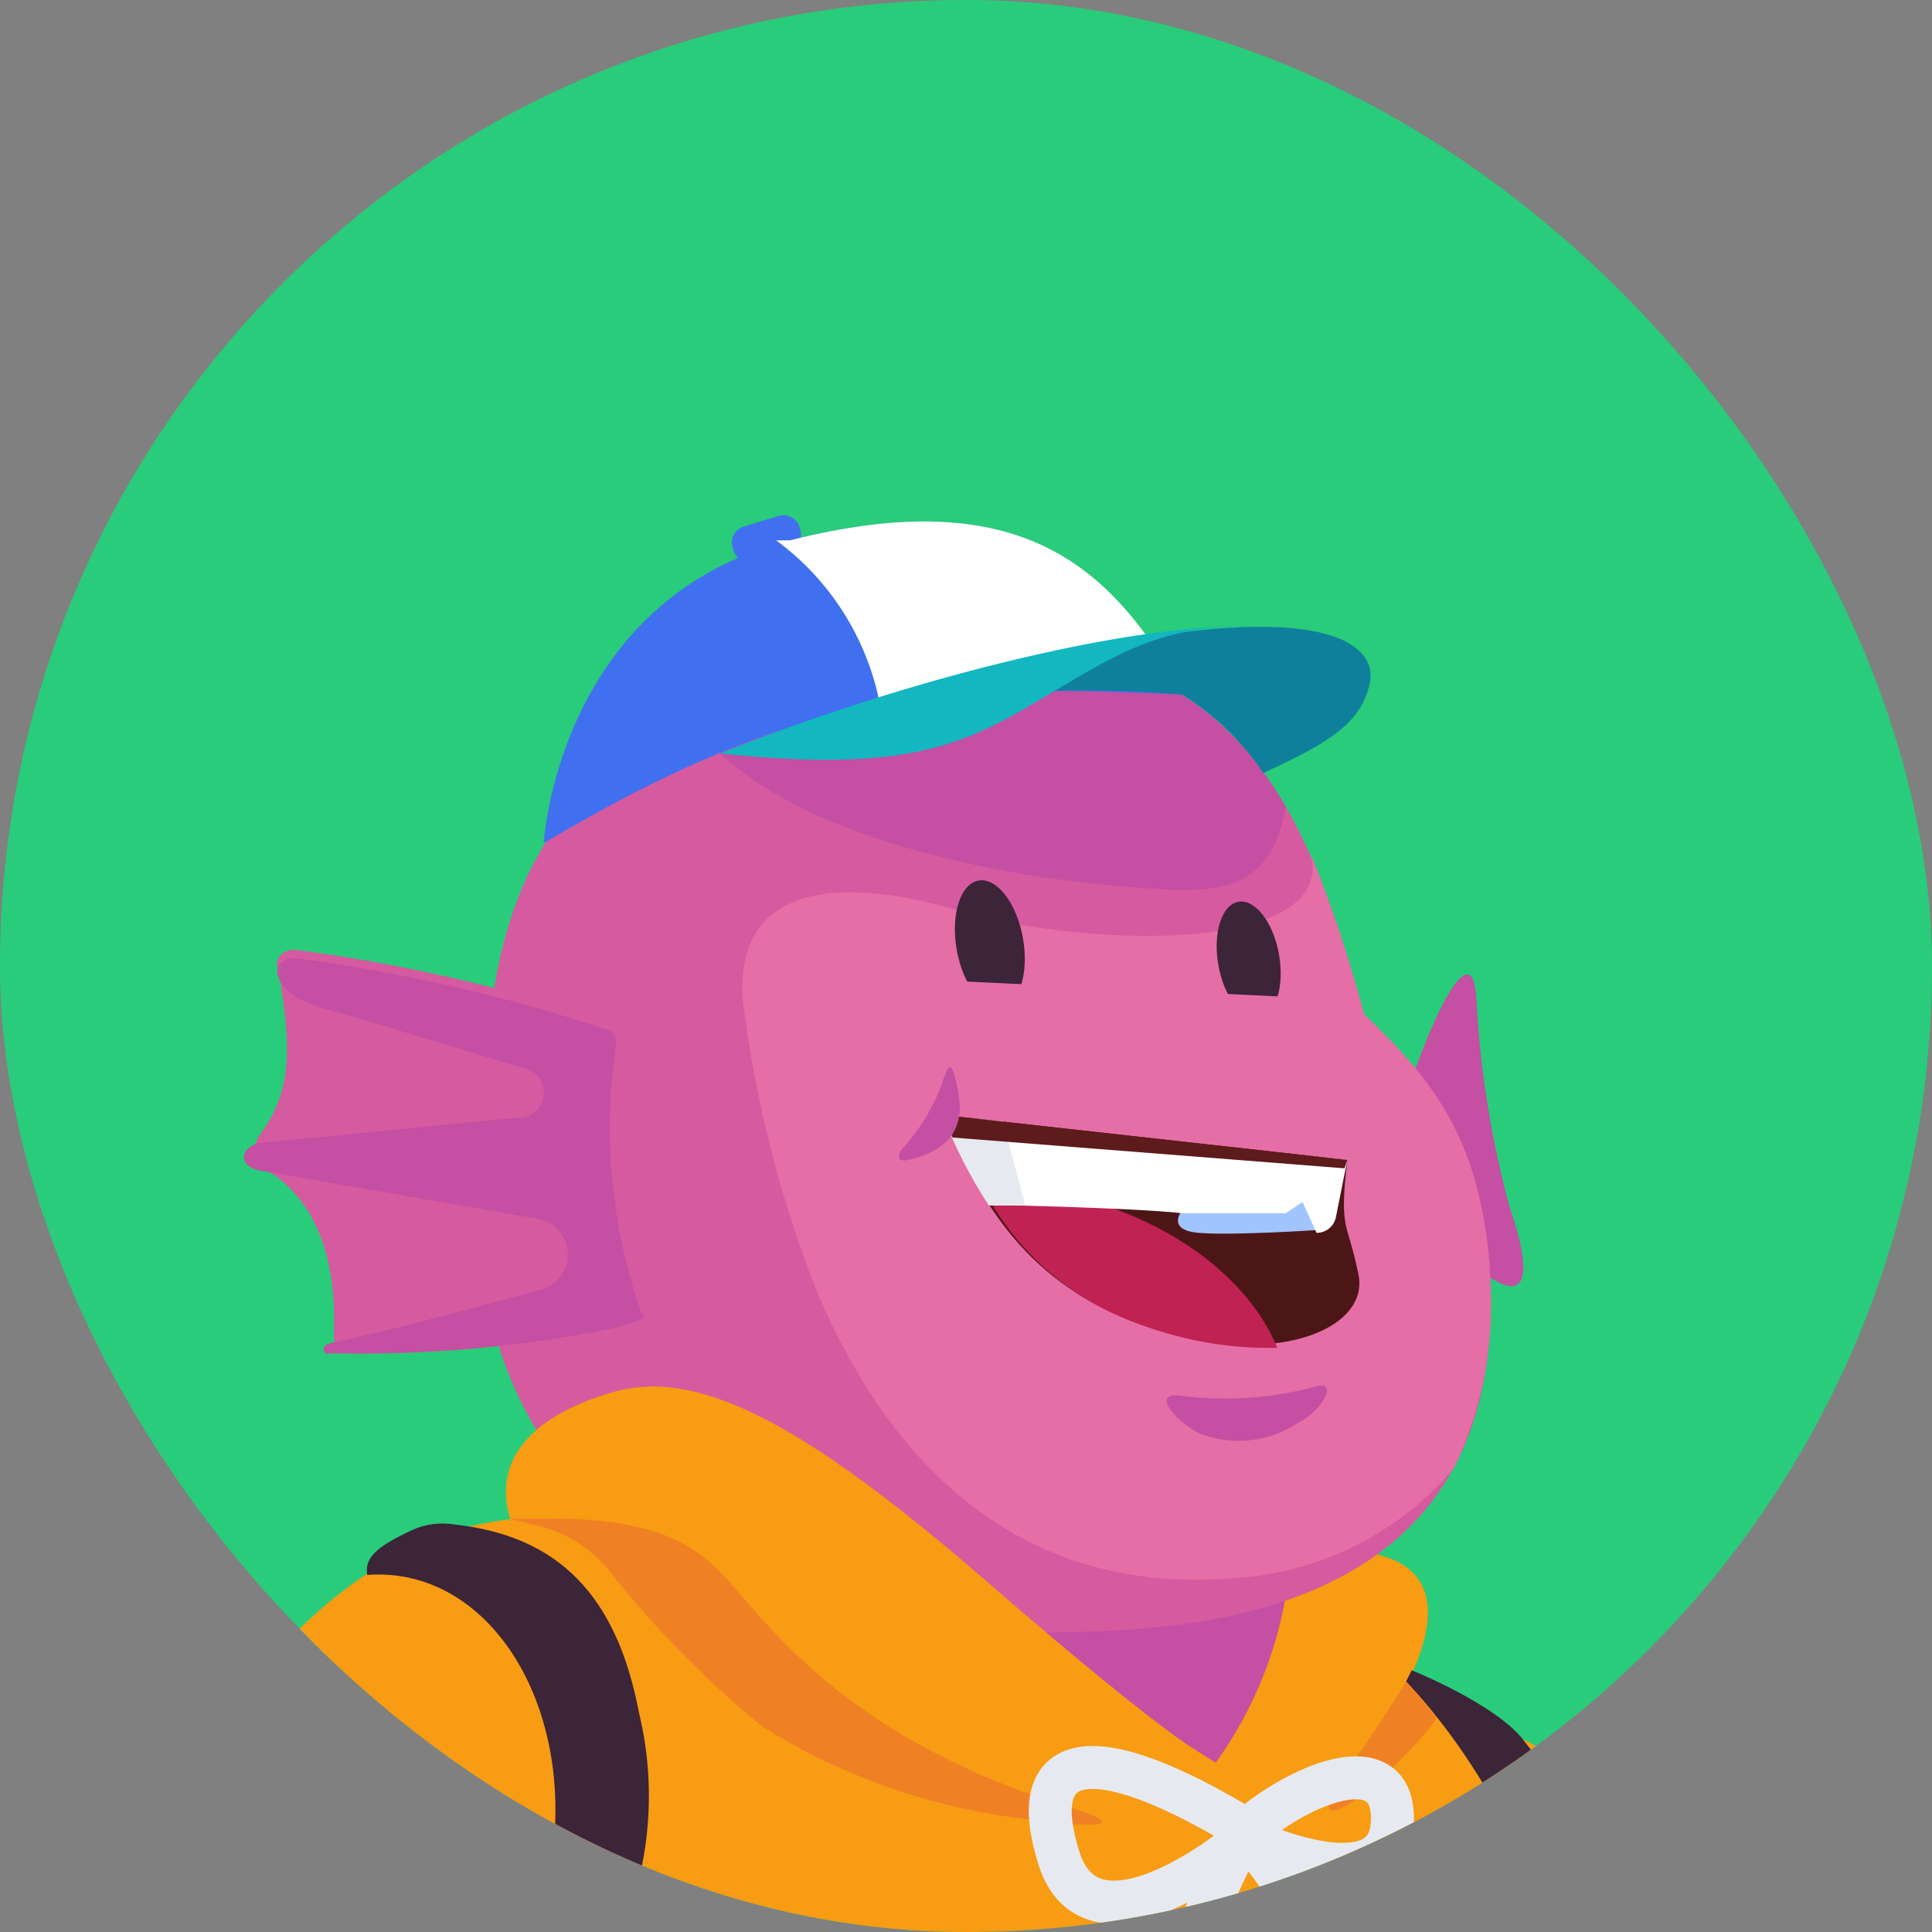 <svg width="45" height="45" viewBox="0 0 45 45" fill="none" xmlns="http://www.w3.org/2000/svg">
<rect x="0" y="0" width="45" height="45" fill="#808080" stroke="none"/>
<g clip-path="url(#clip0_85_2392)">
<rect width="45" height="45" rx="22.5" fill="#29CC7A"/>
<path d="M33.99 39.818C37.838 41.451 39.86 43.344 41.752 47.067C43.643 50.79 46.121 55.884 41.165 57.909C36.208 59.933 35.295 52.814 33.665 50.136C31.382 46.349 30.795 43.214 33.99 39.818Z" fill="#F79C13"/>
<path d="M42.665 57.059C45.796 54.316 45.926 51.574 46.317 50.594C46.709 49.614 48.6 45.566 48.926 44.194C49.252 42.822 49.969 41.973 47.752 39.818C45.534 37.663 44.295 38.12 43.056 40.34L40.383 45.5C40.383 45.5 36.86 49.157 36.404 52.88C35.947 56.602 39.208 60.064 42.665 57.059Z" fill="#F79C13"/>
<path d="M32.687 25.711C33.339 23.687 34.252 21.793 34.382 23.164C34.463 24.842 34.725 26.506 35.165 28.128C35.817 30.022 35.491 30.609 33.925 29.108C32.36 27.605 32.295 27.148 32.687 25.711Z" fill="#C44FA3"/>
<path d="M9.403 69.141C7.512 68.619 6.794 67.379 7.447 65.354C7.779 64.367 8.063 63.364 8.294 62.349C6.99 61.239 6.598 59.737 7.772 56.276C8.946 52.814 7.251 50.725 7.055 45.565C6.859 40.405 5.946 34.92 14.294 35.311C22.642 35.703 31.122 37.793 34.709 40.275C38.295 42.757 37.513 50.529 37.513 52.226C37.513 53.925 38.947 59.867 38.817 64.178C38.687 68.488 23.295 72.668 9.403 69.141Z" fill="#F79C13"/>
<path d="M18.134 12.017L17.323 12.264C17.116 12.327 16.999 12.546 17.062 12.753L17.081 12.815C17.144 13.022 17.363 13.139 17.569 13.076L18.38 12.829C18.587 12.767 18.704 12.548 18.64 12.341L18.622 12.278C18.559 12.071 18.341 11.954 18.134 12.017Z" fill="#4070EF"/>
<path d="M27.338 43.28L30.404 42.561C32.687 39.949 35.23 36.031 30.926 36.096L22.773 37.989L27.338 43.28Z" fill="#F79C13"/>
<path d="M28.316 41.059C29.232 39.786 29.815 38.305 30.013 36.749L22.055 37.075L28.316 41.059Z" fill="#C44FA3"/>
<path d="M25.708 37.989C34.121 37.663 34.838 32.83 34.708 29.695C34.577 26.561 33.078 25.058 31.773 23.622C30.534 19.442 29.034 13.303 19.511 15.523C11.686 17.417 11.359 21.663 11.163 27.409C10.967 31.981 12.794 38.577 25.708 37.989Z" fill="#D65A9F"/>
<path d="M29.947 18.788C28.382 16.111 25.577 14.086 19.511 15.523C18.579 15.739 17.664 16.022 16.772 16.372C16.621 16.53 16.537 16.741 16.537 16.96C16.537 17.179 16.621 17.39 16.772 17.548C18.99 19.638 23.555 20.421 25.838 20.617C28.12 20.813 29.556 21.009 29.947 18.788Z" fill="#C44FA3"/>
<path d="M31.773 23.621C31.439 22.356 31.025 21.113 30.534 19.899C31.121 22.185 25.447 22.12 22.317 21.205C19.186 20.291 17.164 20.813 17.294 23.229C17.579 25.604 18.171 27.931 19.055 30.152C19.968 32.242 22.511 37.336 28.838 36.749C29.803 36.681 30.744 36.421 31.606 35.984C32.469 35.546 33.236 34.94 33.86 34.202C34.535 32.8 34.827 31.245 34.708 29.695C34.513 26.561 33.404 25.189 31.773 23.621Z" fill="#E66EA6"/>
<path d="M23.319 23.468C23.744 23.391 23.971 22.668 23.826 21.851C23.68 21.035 23.218 20.434 22.792 20.51C22.367 20.586 22.139 21.31 22.284 22.126C22.431 22.943 22.893 23.544 23.319 23.468Z" fill="#3C2439"/>
<path d="M29.324 23.706C29.715 23.636 29.923 22.975 29.79 22.229C29.658 21.483 29.234 20.935 28.844 21.005C28.454 21.074 28.245 21.735 28.378 22.481C28.51 23.227 28.934 23.775 29.324 23.706Z" fill="#3C2439"/>
<path d="M21.99 25.972L31.382 27.017C31.186 28.716 31.382 28.389 31.643 29.695C31.903 31.001 29.556 31.916 26.621 30.87C23.686 29.826 22.707 27.67 21.99 25.972Z" fill="#4D1616"/>
<path d="M27.534 28.193H29.947L30.338 27.932L30.665 28.651C30.665 28.651 28.708 28.781 27.926 28.716C27.142 28.651 27.534 28.193 27.534 28.193Z" fill="#A1C4FF"/>
<path d="M26.621 30.87C27.622 31.241 28.684 31.418 29.752 31.393C29.1 29.826 27.403 28.519 25.252 27.932H23.034C23.83 29.318 25.107 30.364 26.621 30.87Z" fill="#C12254"/>
<path d="M31.382 27.018L31.121 28.323C31.105 28.433 31.05 28.533 30.966 28.606C30.882 28.677 30.775 28.717 30.665 28.715L30.338 27.997L29.947 28.258H27.534C26.36 28.128 23.034 28.062 23.034 28.062C22.61 27.43 22.26 26.75 21.99 26.038L31.382 27.018Z" fill="white"/>
<path d="M23.034 28.079H23.882L23.359 26.121L21.99 25.99C22.255 26.725 22.605 27.426 23.034 28.079Z" fill="#E6EAF0"/>
<path d="M14.294 30.936C12.276 31.343 10.222 31.54 8.164 31.524C7.968 31.459 7.772 31.328 7.772 31.132C7.837 29.891 7.641 28.062 6.142 27.213C6.042 27.126 5.975 27.008 5.951 26.877C5.927 26.746 5.949 26.612 6.011 26.495C6.728 25.515 6.859 24.666 6.467 22.511C6.402 22.315 6.598 22.119 6.859 22.119C9.365 22.444 11.833 23.012 14.229 23.818C14.269 23.848 14.302 23.888 14.325 23.933C14.347 23.978 14.359 24.028 14.359 24.079C14.03 26.207 14.232 28.383 14.946 30.413C15.076 30.674 15.011 30.741 14.294 30.936Z" fill="#D65A9F"/>
<path d="M12.664 19.638C18.599 16.111 21.795 15.915 27.534 16.176C25.904 13.237 23.817 11.213 18.404 12.584C12.99 13.955 12.664 19.638 12.664 19.638Z" fill="#4070EF"/>
<path d="M18.403 12.585H18.077C19.325 13.501 20.186 14.852 20.489 16.373H20.555C22.863 16.012 25.205 15.923 27.534 16.111C25.903 13.238 23.816 11.213 18.403 12.585Z" fill="white"/>
<path d="M29.425 18.005C28.93 17.269 28.285 16.647 27.534 16.177C25.206 15.988 22.864 16.076 20.556 16.438L24.86 15.197C30.861 13.891 32.099 15.001 31.904 15.915C31.708 16.83 30.991 17.287 29.425 18.005Z" fill="#0F809C"/>
<path d="M29.425 14.609C27.078 14.479 25.969 15.262 24.208 16.306C22.446 17.352 21.077 18.005 16.772 17.548C21.859 15.523 27.142 14.413 29.425 14.609Z" fill="#13B7BF"/>
<path d="M9.598 36.031C6.011 37.924 4.837 40.798 4.12 42.691C3.403 44.586 1.706 45.761 0.076 48.047C-1.554 50.333 -0.968 52.357 -0.511 53.207C-0.055 54.055 -0.249 56.406 1.837 57.059C3.924 57.713 7.12 57.909 8.816 57.974C10.236 58.025 11.651 58.155 13.055 58.366C14.359 58.496 15.142 57.583 15.534 56.145C15.924 54.708 16.837 50.986 14.49 50.986H11.034C10.564 50.645 10.032 50.4 9.468 50.267C9.919 50.086 10.311 49.782 10.6 49.39C10.887 48.998 11.06 48.533 11.098 48.047C12.128 47.313 12.976 46.352 13.577 45.238C13.968 44.39 15.142 42.365 14.62 39.949C14.098 37.532 11.947 34.789 9.598 36.031Z" fill="#F79C13"/>
<path d="M11.882 35.377C11.49 34.071 12.272 33.026 14.229 32.438C16.186 31.851 18.599 33.026 23.034 36.879C27.469 40.732 28.317 41.058 28.317 41.058L27.338 43.279L11.882 35.377Z" fill="#F79C13"/>
<path d="M8.554 36.683C11.163 36.487 13.12 39.23 12.924 42.626C12.729 46.023 12.076 47.132 11.098 47.982C11.692 47.889 12.257 47.665 12.754 47.326C13.25 46.987 13.665 46.542 13.967 46.023C15.061 44.173 15.388 41.97 14.881 39.883C14.359 37.14 12.989 35.769 10.576 35.507C10.245 35.453 9.904 35.499 9.598 35.639C8.75 36.031 8.489 36.292 8.554 36.683Z" fill="#3C2439"/>
<path d="M48.725 42.713C49.016 42.443 48.456 41.367 47.475 40.311C46.495 39.253 45.464 38.615 45.173 38.886C44.884 39.156 45.444 40.232 46.424 41.288C47.405 42.346 48.435 42.983 48.725 42.713Z" fill="#D65A9F"/>
<path d="M45.079 39.165C45.144 38.121 45.209 37.532 45.209 37.532C44.513 36.797 43.901 35.986 43.382 35.116C43.151 34.664 42.889 34.227 42.6 33.81C42.519 33.679 42.482 33.528 42.493 33.375C42.505 33.222 42.566 33.077 42.665 32.96C42.842 32.827 43.054 32.75 43.275 32.738C43.495 32.727 43.715 32.781 43.904 32.895C44.457 33.291 44.961 33.752 45.404 34.267L45.992 34.855C48.014 35.9 48.143 36.814 48.209 38.055C48.274 39.296 48.143 41.125 48.143 41.125L45.079 39.165Z" fill="#D65A9F"/>
<path d="M45.273 35.965C45.078 34.593 44.556 33.484 44.295 31.785C44.034 30.087 44.034 30.218 43.969 29.761C43.961 29.683 43.967 29.605 43.988 29.531C44.009 29.455 44.045 29.386 44.094 29.325C44.142 29.264 44.202 29.213 44.27 29.177C44.338 29.139 44.414 29.116 44.491 29.108C44.704 29.084 44.92 29.136 45.099 29.256C45.278 29.375 45.41 29.554 45.469 29.761L46.317 33.027L48.86 34.985C49.773 35.704 50.23 36.945 49.904 39.035C49.622 40.3 49.251 41.544 48.795 42.758L45.078 39.165L45.273 35.965Z" fill="#D65A9F"/>
<path d="M21.99 22.838L30.208 23.229L30.99 24.797L21.99 23.818V22.838Z" fill="#E66EA6"/>
<path d="M27.468 32.504C28.515 32.643 29.579 32.577 30.599 32.308C31.186 32.112 30.86 32.83 30.208 33.156C29.864 33.382 29.468 33.518 29.058 33.552C28.648 33.586 28.236 33.518 27.86 33.353C27.142 32.895 26.947 32.438 27.468 32.504Z" fill="#C44FA3"/>
<path d="M22.186 26.495L31.317 27.213L31.382 27.017L21.99 25.972L22.186 26.495Z" fill="#5E1B1B"/>
<path d="M21.142 27.018C22.642 26.691 22.381 25.646 22.251 25.123C22.121 24.601 22.055 24.928 21.86 25.45C21.666 25.902 21.401 26.321 21.077 26.691C20.881 26.887 20.881 27.083 21.142 27.018Z" fill="#C44FA3"/>
<path d="M14.294 30.936C12.277 31.343 10.222 31.54 8.164 31.524H7.577C7.512 31.394 7.512 31.328 7.772 31.263C9.077 31.001 10.968 30.479 12.664 30.022C12.838 29.958 12.988 29.84 13.089 29.683C13.19 29.526 13.236 29.341 13.221 29.156C13.206 28.97 13.131 28.794 13.007 28.656C12.883 28.518 12.716 28.424 12.533 28.389L6.142 27.279C5.555 27.214 5.555 26.757 6.011 26.626L12.012 26.038C12.167 26.055 12.324 26.01 12.446 25.912C12.568 25.814 12.646 25.672 12.664 25.515C12.681 25.36 12.636 25.204 12.538 25.081C12.44 24.958 12.298 24.88 12.142 24.863L8.033 23.621C6.924 23.36 6.599 23.099 6.468 22.707C6.403 22.512 6.599 22.316 6.859 22.316C9.366 22.64 11.834 23.209 14.229 24.014C14.27 24.044 14.302 24.084 14.325 24.129C14.347 24.174 14.359 24.224 14.359 24.275C14.031 26.403 14.232 28.579 14.947 30.609C15.077 30.675 15.012 30.74 14.294 30.936Z" fill="#C44FA3"/>
<path d="M49.579 36.553C49.774 37.728 49.252 37.793 48.861 37.075C48.47 36.357 47.882 35.704 46.252 35.311C45.909 34.835 45.515 34.397 45.078 34.006C44.878 33.235 44.748 32.448 44.687 31.655C44.622 31.263 44.23 29.63 44.818 29.499C44.899 29.465 44.989 29.453 45.077 29.464C45.165 29.475 45.25 29.509 45.321 29.561C45.393 29.612 45.45 29.682 45.488 29.763C45.526 29.844 45.541 29.933 45.535 30.022C45.6 30.413 46.448 33.418 46.448 33.418C46.571 32.42 46.79 31.436 47.1 30.479C47.295 30.152 48.143 30.217 48.078 31.067C48.013 31.916 47.752 33.94 47.752 33.94L49.252 32.699C49.448 32.569 49.904 32.242 50.035 32.503C50.165 32.764 50.165 33.026 49.969 33.221C49.774 33.418 48.666 34.593 48.666 34.593C49.078 35.19 49.386 35.853 49.579 36.553Z" fill="#E66EA6"/>
<path d="M32.751 39.165C36.012 42.626 37.381 48.047 37.512 52.226C38.165 50.594 38.686 44.585 35.49 40.537C34.838 39.687 32.881 38.904 32.881 38.904L32.751 39.165Z" fill="#3C2439"/>
<path d="M11.881 35.377C14.294 35.312 15.794 35.507 16.903 36.749C18.012 37.989 19.838 40.536 24.925 42.104C26.229 42.495 25.773 42.626 23.881 42.365C21.703 42.112 19.609 41.376 17.75 40.21C16.426 39.124 15.224 37.898 14.163 36.553C13.714 36.012 13.092 35.644 12.403 35.507L11.881 35.377Z" fill="#F08024"/>
<path d="M32.751 39.165C31.773 40.798 30.599 42.169 31.055 42.169C31.512 42.169 33.078 40.602 33.469 40.014L32.751 39.165Z" fill="#F08024"/>
<path d="M31.513 47.067C31.057 45.173 29.165 42.888 29.165 42.888C29.165 42.888 32.295 44.324 32.426 42.495C32.556 40.667 30.404 41.451 29.035 42.626C25.382 40.406 23.882 40.798 24.664 43.28C25.447 45.761 28.839 42.953 28.839 42.953C27.872 44.816 27.211 46.822 26.882 48.896" stroke="#E6EAF0" stroke-linecap="round" stroke-linejoin="round"/>
</g>
<defs>
<clipPath id="clip0_85_2392">
<rect width="45" height="45" rx="22.5" fill="white"/>
</clipPath>
</defs>
</svg>
